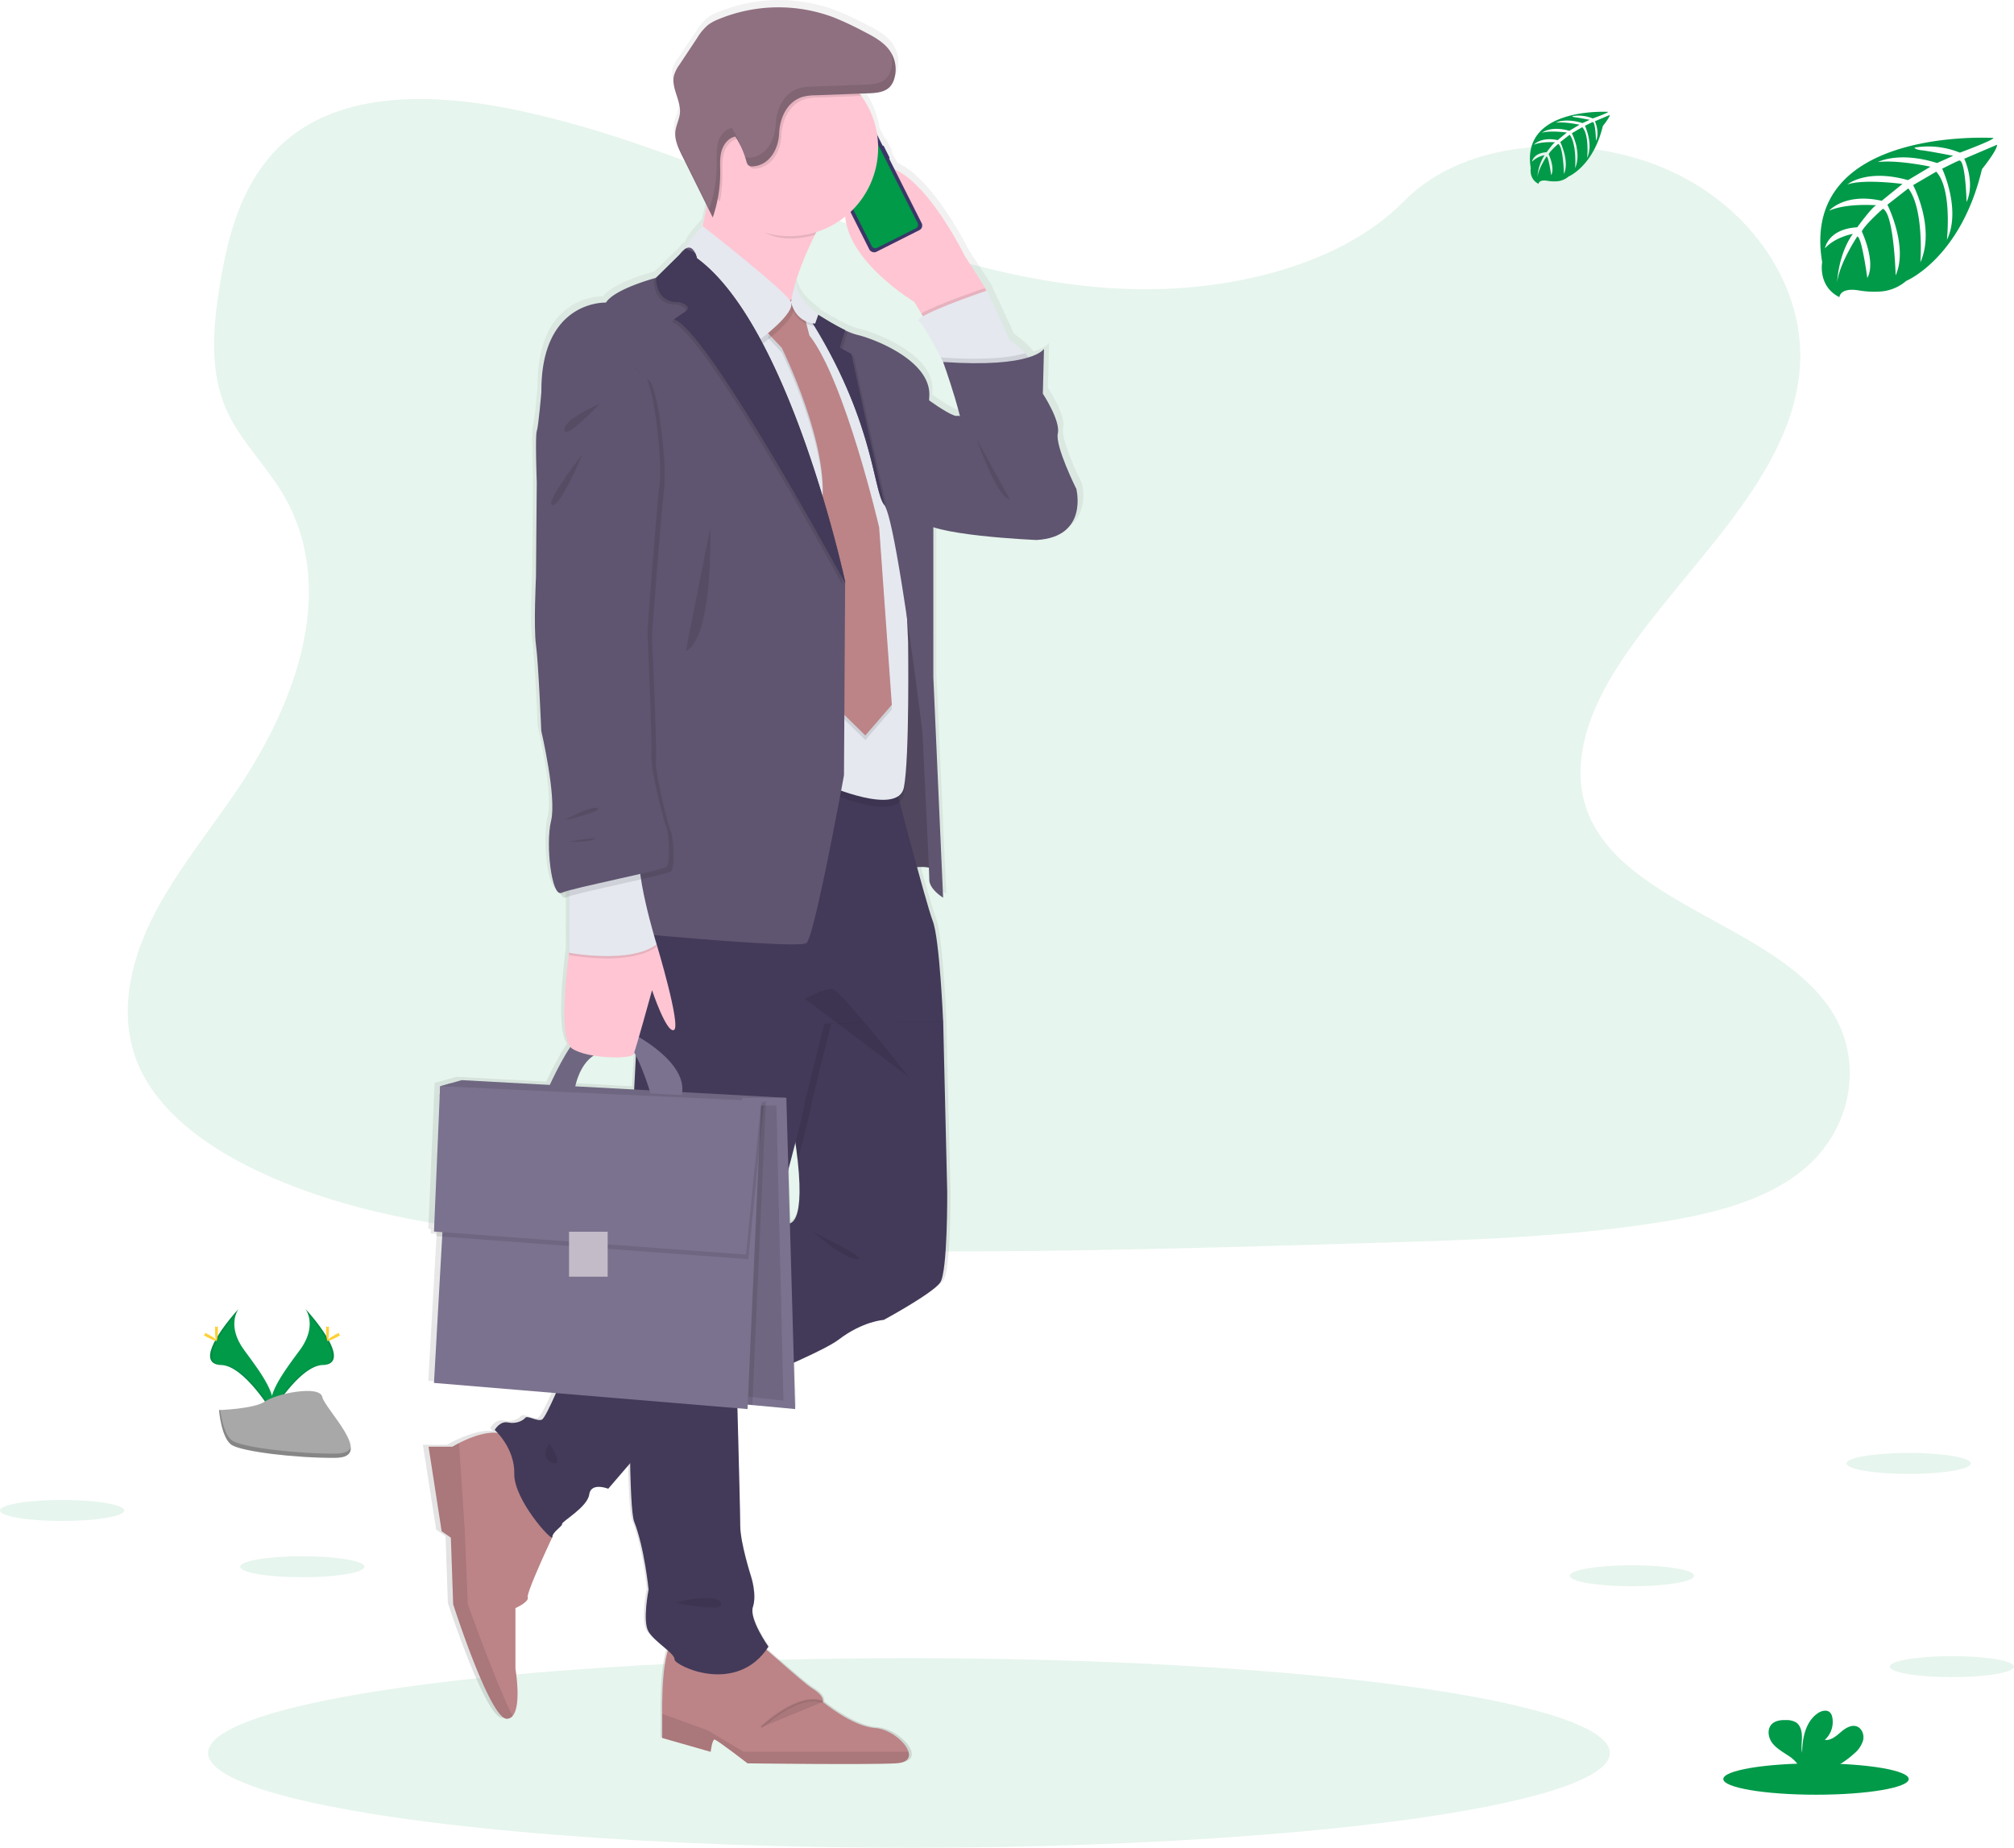 <svg data-name="Layer 1" xmlns="http://www.w3.org/2000/svg" width="873.53" height="801.44" viewBox="0 0 873.53 801.44"><defs><linearGradient id="a" x1="489.88" y1="814.11" x2="489.88" y2="49.28" gradientUnits="userSpaceOnUse"><stop offset="0" stop-color="gray" stop-opacity=".25"/><stop offset=".54" stop-color="gray" stop-opacity=".12"/><stop offset="1" stop-color="gray" stop-opacity=".1"/></linearGradient></defs><path d="M489.35 125.35c-47.88-1.66-93.48-17.11-137-34s-86.7-35.63-133.43-44.63c-30.06-5.76-64.43-6.58-88.65 9.53-23.3 15.51-30.84 42.28-34.88 67.12-3 18.69-4.84 38.36 3.51 55.85 5.79 12.15 16.08 22.36 23.19 34 24.76 40.48 7.26 90.4-19.57 129.93-12.58 18.54-27.18 36.23-36.89 56s-14.21 42.35-5.71 62.49c8.42 20 28.49 34.94 50.23 45.49 44.16 21.41 96.19 27.54 146.93 31 112.32 7.68 225.23 4.36 337.85 1 41.67-1.24 83.53-2.49 124.53-8.93 22.77-3.58 46.28-9.26 62.81-23 21-17.41 26.18-46.88 12.12-68.71-23.59-36.61-88.79-45.71-105.28-85-9.07-21.63.25-45.72 13.43-65.77 28.29-43 75.7-80.78 78.2-130 1.72-33.77-21.08-67.6-56.32-83.59C687.48 57.38 636.25 59.49 609 87.22c-28.06 28.62-77.38 39.6-119.65 38.13z" fill="#009a49" opacity=".1"/><ellipse cx="394.25" cy="760.32" rx="303.97" ry="41.12" fill="#009a49" opacity=".1"/><path d="M632.51 258.88s-9.41-18.57-8.14-24.09-6.62-17.31-6.62-17.31l.51-19.56s-1.09 2-6.77 3.75c-.48-.63-1-1.25-1.54-1.84a40.32 40.32 0 00-6.82-5.69l-10-21.58-9.67-14.81s-15.25-31-31-37.84l-2.48-4.85a.38.38 0 00.15-.49l-2.52-4.93a.39.39 0 00-.49-.18l-2.41-4.72a37.91 37.91 0 00-7-16.89c-.25-.35-.52-.67-.78-1l3.92-.14c3.44-.13 7.28-.43 9.59-3a8.77 8.77 0 001.79-3.3 14 14 0 00.58-2.93V74.6c0-.21-.11-.69-.17-1 0-.13 0-.26-.08-.39a11.66 11.66 0 00-.31-1.16 1.55 1.55 0 01-.07-.23c-.14-.4-.29-.8-.46-1.19a1.11 1.11 0 01-.07-.16c-.18-.39-.38-.77-.59-1.14l-.06-.12a4 4 0 00-.25-.45c-2.71-4.26-7.47-6.75-12-9a138.69 138.69 0 00-13-6 70 70 0 00-51 .72 20.19 20.19 0 00-4.54 2.42 23.46 23.46 0 00-4.95 5.82l-7.75 11.45a16.18 16.18 0 00-2.51 4.62c-1.45 5.44 3.1 10.89 2.59 16.5-.26 2.79-1.76 5.35-2.05 8.14-.37 3.6 1.3 7.07 2.93 10.32l11.09 22c-.59 2.89-1.24 5.85-1.95 8.71-5.11 5.28-6.83 8.16-7.3 9.72l-.15.08a9 9 0 00-2.56 2.5L447.06 167s-18.32 4.76-22.13 10.79c0 0-28.75-1.26-28.5 38.89 0 0-1.27 15.06-2 17.07s0 22.33 0 22.33l-.34 41.16s-1.1 21.83 0 29.61 2.37 37.39 2.37 37.39 6.87 28.86 4.33 39.15c-2.44 9.85 0 31.39 4 31.48.76 1.57 1.63 2.34 2.58 1.9a11 11 0 011.27-.46v24.59s-4.95 34.45.6 41c-3.68 5.24-8 14.18-9.1 16.53l-38.9-2.09-4.95 1.39-4.54 1.27-2.75 63.27 1.1.08-.08 1.93 2.6.19-3.62 63.72 53.85 4.43c-2.37 5.31-5.12 11-6.19 11.55-2 1-6.36-2-7.38-.76s-4.07 2.76-7.63 2-5.85 3.26-5.85 3.26.52.46 1.3 1.31c-5.78-.7-13.09 2.4-17.06 4.4-1.78.9-2.89 1.57-2.89 1.57h-10.5l5.77 36.81 4.07 2.78 1 29s16.28 50.19 23.74 49.86a3.37 3.37 0 002.51-1.26c4-4.62 1.23-20.49 1.23-20.49v-26.42s6.1-2.68 5.42-4.69 9.84-24 10.78-26a.17.17 0 00.08-.16c0-2.26 4.58-4.77 4.32-5.77s11.2-7.28 12-12.8 8.39-2.51 8.39-2.51l9.66-11.1c.29 13.53.84 23 1.79 25.4 4.58 11.55 6.36 29.62 6.36 29.62s-2.8 13.8 0 18.32c1.72 2.76 5.72 5.72 8.5 8.17-2.89 8.76-2.48 27.38-2.48 27.38v10.7l21.37 6s.67-5.35 1.69-5.35 14.59 10.37 14.59 10.37 52.24.67 65.46 0c5-.25 6.36-2.4 5.59-5-1.27-4.33-8.4-9.94-14.74-10.37-10.18-.67-23.07-11.37-23.07-11.37s1-2.35-4.41-5.69c-3.74-2.3-14.09-11.61-20.49-17.06.3-.41.61-.82.9-1.26 0 0-8.65-12-6.86-17.32s-.77-13-.77-13-4.83-14.81-4.83-22.34c0-4.77-.72-31.9-1.24-51.14l4.46.37.09-1.92 2 .18 18.91 1.74-.58-20.21c9.11-4 16.69-7.71 19.83-10.08 10.68-8 19.84-8.53 19.84-8.53s21.62-11.54 24.93-16.31 3-39.4 3-39.4l-1.78-74.22v-.06s-1.52-35.88-4.58-43.66c-1.12-2.88-3.89-12.48-6.92-23.44a18.11 18.11 0 015.22.22c.11 2.68.18 4.52.18 5.15 0 4.26 6.1 7.88 6.1 7.88l-4.32-96v-65.31c13.32 4.24 45.53 5.56 45.53 5.56 23.21-1.22 17.62-22.34 17.62-22.34zM506.87 176.4h-.07a66.59 66.59 0 011.85-7.45zm-87.42 329.27c7.89 1.3 17 .92 17.69-.61.07-.15.16-.42.28-.77.25.44.49.89.74 1.35l-.77 14.48v.33l-26-1.4c1.82-7.75 5.26-11.53 8.06-13.38zm86.67 73.06l-.67-23.45c1.16-4.32 2.2-8.24 3.09-11.6.4 2.79.74 5.36 1 7.73 2.46 22.25-1.17 26.59-3.42 27.32zm74-351.58c-1.49.57-7.16-3-12.54-6.7 0-.68.05-1.35.08-2 .76-15.31-24.17-24.84-31.8-26.6a27.41 27.41 0 01-5.36-2 125 125 0 01-11.84-6.69l.1-.29s-9.84-6.23-10.05-14a132.92 132.92 0 018.46-20.53c.19-.39.4-.8.6-1.19a39.25 39.25 0 0012.8-6.78c1.53 20 30.47 37.21 30.47 37.21l3.09 5 .73 1.18c-1.56.92-2.31 1.66-1.78 2.09 2.2 1.76 7.52 11.72 9.72 15.93.6 1.14 1 1.85 1 1.85s4.73 12.87 7.44 23.64a2 2 0 00-1.14-.12z" transform="translate(-163.24 -49.28)" fill="url(#a)"/><path d="M428.06 126l-.34.45-1.16 1.55-22.25 15.72-4.72-7.76-3-5s-44.35-26.6-25.28-52.24 47.25 32.5 47.25 32.5z" fill="#ffc5d3"/><rect x="547.05" y="112.1" width=".76" height="6.26" rx=".38" ry=".38" transform="rotate(-26.73 362.193 434.107)" fill="#3a3768"/><rect x="521.39" y="119.37" width=".43" height="2.06" rx=".21" ry=".21" transform="rotate(-26.73 336.351 439.283)" fill="#3a3768"/><rect x="523.41" y="122.65" width=".48" height="3.59" rx=".24" ry=".24" transform="rotate(-26.73 338.393 443.326)" fill="#3a3768"/><rect x="525.6" y="126.97" width=".46" height="3.62" rx=".23" ry=".23" transform="rotate(-26.73 340.584 447.67)" fill="#3a3768"/><rect x="528.35" y="104.91" width="25.4" height="51.62" rx="2.24" ry="2.24" transform="rotate(-26.73 355.796 449.617)" fill="#3a3768"/><path d="M373.16 56.39a.9.9 0 00-.4 1.22l.08.17a.91.91 0 01-.4 1.23l-9.62 4.84a.9.9 0 01-1.22-.4l-.09-.17a.91.91 0 00-1.22-.41l-1.87.95a1.72 1.72 0 00-.77 2.33l20.44 40.57a1.75 1.75 0 002.34.77l16.78-8.45a1.75 1.75 0 00.77-2.34l-20.45-40.59a1.74 1.74 0 00-2.34-.77z" fill="#009a49"/><rect x="527.92" y="109.31" width="3.55" height=".72" rx=".36" ry=".36" transform="rotate(-26.73 344.437 428.554)" fill="#e6e8ec"/><circle cx="368.88" cy="59.17" r=".41" fill="#e6e8ec"/><path d="M387.56 212l-6.25 167.72s21-7 24.25-1.75-3.5-84-3.5-84z" fill="#5f5570"/><path d="M387.56 212l-6.25 167.72s21-7 24.25-1.75-3.5-84-3.5-84z" opacity=".15"/><path d="M388.56 764.83c-13 .67-64.33 0-64.33 0s-13.34-10.33-14.34-10.33-1.66 5.33-1.66 5.33l-21-6v-10.66s-.67-30.35 5.66-31.67 34.34 0 34.34 0c1-.33 20 17.67 25.33 21s4.33 5.67 4.33 5.67 12.67 10.66 22.67 11.33c6.23.42 13.24 6 14.49 10.33.76 2.61-.59 4.75-5.49 5z" fill="#bc8487"/><path d="M388.56 764.83c-13 .67-64.33 0-64.33 0s-13.34-10.33-14.34-10.33-1.66 5.33-1.66 5.33l-21-6v-10.45l19.66 7.12 15.67 9.33h71.49c.76 2.61-.59 4.75-5.49 5z" opacity=".1"/><path d="M330.19 749.17s16-15.33 26.7-11" stroke="#000" stroke-miterlimit="10" opacity=".1"/><path d="M228.89 692.83c.67 2-5.33 4.67-5.33 4.67v26.33s2.72 15.81-1.21 20.42a3.29 3.29 0 01-2.46 1.25c-7.33.33-23.33-49.67-23.33-49.67l-1-28.89-4-2.77-5.67-36.67h10.34s1.09-.67 2.84-1.57c5-2.55 15.47-7 21.16-2.76l19.33 43.55s-11.33 24.11-10.67 26.11z" fill="#bc8487"/><path d="M222.35 744.25a3.29 3.29 0 01-2.46 1.25c-7.33.33-23.33-49.67-23.33-49.67l-1-28.89-4-2.77-5.67-36.67h10.34s1.09-.67 2.84-1.57l2.49 37.57 1.33 32.33s12.56 35.2 19.46 48.42z" opacity=".1"/><path d="M407.81 556.25c-3.25 4.75-24.5 16.25-24.5 16.25s-9 .5-19.5 8.5c-5.43 4.14-24.3 12.35-41.25 19.32-15.83 6.51-30 11.93-30 11.93l-16.32 19-12.43 14.47s-7.5-3-8.25 2.5-12 11.75-11.75 12.75-4.25 3.5-4.25 5.75-16.75-16.25-16.5-27.5-8.5-19-8.5-19 2.25-4 5.75-3.25 6.5-.75 7.5-2 5.25 1.75 7.25.75 10-20.75 10-20.75l31.17-20.91 62-41.56 2.86-1.92s8.25 3.78 4.9-27.19c-.65-6-1.74-13.29-3.4-22.17-10.25-54.75 26.5-61 26.5-61l32.25 10.75 7.75 12v.06l1.75 73.94s.22 34.53-3.03 39.28z" fill="#433a59"/><path d="M322.31 591.25s.1 3.55.25 9.07c-15.83 6.51-30 11.93-30 11.93l-16.32 19c-.27-15.75-.21-36.21 0-57.18l62-41.56c-7.67 28.43-15.93 58.74-15.93 58.74zM409.06 443v.06l-48.5.94s-8.5 33.25-9.75 40.25c-.31 1.72-2.19 9.07-4.85 19.17-.65-6-1.74-13.29-3.4-22.17-10.25-54.75 26.5-61 26.5-61L401.31 431z" opacity=".1"/><path d="M281.31 352.25l-6.25 120s-4.5 176.25 0 187.75 6.25 29.5 6.25 29.5-2.75 13.75 0 18.25 11.5 9.5 11.25 12 26.75 16 40.75-5.5c0 0-8.5-12-6.75-17.25s-.75-13-.75-13-4.75-14.75-4.75-22.28-1.75-70.5-1.75-70.5 27.25-100 28.5-107 9.75-40.25 9.75-40.25l51.5-1s-1.5-35.75-4.5-43.5-17.75-64.5-17.75-64.5z" fill="#433a59"/><path fill="#7b728f" d="M195.36 469.89l-4.47 1.28-.18 4.42 134.02 1.73v-1.74l-129.37-5.69z"/><path d="M353.44 101.87c-19.5 39.55-7.39 47.82-5.46 48.84-4.13-1.92-57.81-27.14-50.75-33.54 4.59-4.17 8.52-22.31 10.83-35.31 1.37-7.76 2.17-13.69 2.17-13.69l56.33 10.33c-5.46 8.8-9.8 16.55-13.12 23.37z" fill="#ffc5d3"/><path d="M427.76 126.45L426.6 128l-22.29 15.72-4.72-7.76c6.87-4 27.47-11 27.47-11z" opacity=".1"/><path d="M448.31 162.5c-2 7-35.75 0-35.75 0l-3.5-5.5s-.35-.7-.94-1.84c-2.16-4.19-7.39-14.11-9.55-15.87-2.75-2.25 29.5-13.25 29.5-13.25l9.88 21.5a39.82 39.82 0 016.7 5.67c2.5 2.71 4.57 6.1 3.66 9.29z" fill="#e5e8ef"/><path d="M392.31 165.72s20 15.78 23 14.64 51.5 31.61 51.5 31.61 5.5 21-17.25 22.25c0 0-48.25-2-50.25-9s-7-59.5-7-59.5z" fill="#5f5570"/><path d="M337.81 134l-21.75 22.5 30.5 194 12-7s31 13.75 33.5 1 1.81-63 1.81-63l-4.06-90.78s-14.25-31.75-14.25-32.75-20.55-16.5-20.55-16.5l-9.7-7.5z" opacity=".1"/><path d="M337.81 131l-21.75 22.5 30.5 194 12-7s31 13.75 33.5 1 1.81-63 1.81-63l-4.06-90.78s-14.25-31.75-14.25-32.75-20.55-16.5-20.55-16.5l-9.7-7.5z" fill="#e5e8ef"/><path d="M339.06 134.25l-6 12.25 6 6.33s21.5 43.42 17.25 69.17l4.5 84.75 14.5 14.25 11.5-13.28-5.5-77s-14.75-63.5-30.25-83.25l-4.5-17.5z" opacity=".1"/><path d="M339.06 132.25l-6 12.25 6 6.33s21.5 43.42 17.25 69.17l4.5 84.75 14.5 14.25 11.5-13.28-5.5-77s-14.75-63.5-30.25-83.25l-4.5-17.5z" fill="#bc8487"/><path d="M366.56 78.5c-5.46 8.8-9.76 16.55-13.12 23.37a38.45 38.45 0 01-10.9 1.57c-12.36 0-19.48-8.55-26.48-17.63-1.6-2.06-6.86-1.58-8-4 1.37-7.76 2.17-13.69 2.17-13.69z" opacity=".1"/><path d="M380.87 64.1a38.33 38.33 0 11-7.29-22.49 38.33 38.33 0 017.29 22.49z" fill="#ffc5d3"/><path d="M330.31 149.5l-31.5-38s-2.91-1.17 6.92-11.46c0 0 36.1 28.14 38.34 32.92s-13.76 16.54-13.76 16.54z" opacity=".1"/><path d="M329.31 147.5l-31.5-38s-2.91-1.17 6.92-11.46c0 0 36.1 28.14 38.34 32.92s-13.76 16.54-13.76 16.54z" fill="#e5e8ef"/><path d="M409.06 389.35s-6-3.6-6-7.85-3-64.25-3-64.25-4.4-35.81-9-64.27c-2.7-16.77-5.47-31-7.43-33.82l-.08-.12c-5.25-6.75-4.25-39.75-37-88 .44.3 11.73 8.22 20 12.2a27.42 27.42 0 005.27 2c7.5 1.75 32 11.25 31.25 26.5s1.75 50.25 1.75 50.25v71.73z" fill="#5f5570"/><path d="M448.31 162.5c-2 7-35.75 0-35.75 0l-3.5-5.5s-.35-.7-.94-1.84a.67.67 0 01-.05-.12c19.61 1.37 30.54-.06 36.58-1.83 2.5 2.71 4.57 6.1 3.66 9.29z" opacity=".1"/><path d="M409.06 157s10.5 29 9 36.25S442.31 229 442.31 229l24.5-17s-9.25-18.5-8-24-6.5-17.25-6.5-17.25l.5-19.48s-4.5 8.45-43.75 5.73z" fill="#5f5570"/><path d="M373.58 41.61l-19 .72a21.16 21.16 0 00-5.5.69c-6.79 2.09-9.92 9.31-10.17 15.8s-4 13.76-11.27 14.33a2.81 2.81 0 01-2.07-.46 3.42 3.42 0 01-.88-1.77 38.7 38.7 0 00-4.78-10.68c-3 .54-5.22 3.39-6 6.37s-.57 6.12-.56 9.21a59.61 59.61 0 01-1.13 11.69 38.33 38.33 0 1161.39-45.9z" opacity=".1"/><path d="M348.09 42.02a21.16 21.16 0 015.5-.69l23.07-.86c3.38-.13 7.15-.43 9.42-2.94a8.81 8.81 0 001.76-3.29 14.2 14.2 0 00-1.49-11.63c-2.67-4.25-7.35-6.72-11.81-9a137.23 137.23 0 00-12.77-6 68 68 0 00-50.1.72 20.22 20.22 0 00-4.46 2.39 23.05 23.05 0 00-4.86 5.8l-7.59 11.44a15.75 15.75 0 00-2.39 4.62c-1.43 5.43 3 10.86 2.54 16.45-.26 2.78-1.73 5.33-2 8.11-.36 3.59 1.28 7 2.89 10.27l13.34 26.91a59.62 59.62 0 003.23-19.5c0-3.09-.26-6.23.56-9.21s3-5.83 6-6.37a38.57 38.57 0 014.79 10.68 3.38 3.38 0 00.88 1.77 2.8 2.8 0 002.07.46c7.31-.57 11-7.77 11.27-14.33s3.36-13.71 10.15-15.8z" fill="#8f7080"/><path fill="#7b728f" d="M190.89 471.17l9.34-2.67 140.83 7.67-15.5 2-134.67-7z"/><path opacity=".1" d="M190.89 471.17l9.34-2.67 140.83 7.67-15.5 2-134.67-7z"/><path fill="#7b728f" d="M344.89 611.17l-18.58-1.73-6.52-.6V505.5l1.72-23.99.38-5.34h19.17l3.83 135z"/><path opacity=".1" d="M339.81 607.5l-14.82-1.64-5.2-.57v-97.98l1.37-22.74.3-5.07h15.29l3.06 128z"/><path d="M238.18 471.17s9.25-20.29 13.13-20.92 11 0 11 0l-.63 5.88s-9.5.75-12.5 16.62z" fill="#7b728f"/><path d="M238.18 471.17s9.25-20.29 13.13-20.92 11 0 11 0l-.63 5.88s-9.5.75-12.5 16.62z" opacity=".1"/><path d="M274.06 448.13s24.87 12.37 21.62 26.87l-13.5-.75s-6.5-21.62-11.62-22.75 3.5-3.37 3.5-3.37z" fill="#7b728f"/><path d="M366.56 252.25v.73l-.5 83.27s-12.75 70-16.25 72.75-80.25-4.75-80.25-4.75L234.81 170c-.25-40 28-38.75 28-38.75 3.75-6 21.75-10.75 21.75-10.75l10-9.75.32-.45a8.89 8.89 0 012.52-2.49c2.06-1.19 3.37.38 4.12 1.93a11.63 11.63 0 01.78 2.27c40.51 29.71 64.26 140.24 64.26 140.24z" fill="#5f5570"/><path d="M365.56 253.25v.73c-12.57-23-61-110.14-74.25-114.48l5.1-3.5s3.4-2-2.85-4c0 0-9.75 1.25-10-10.5l10.32-10.2 2.52-2.49 4.12 1.93a11.63 11.63 0 01.78 2.27c40.51 29.71 64.26 140.24 64.26 140.24z" opacity=".1"/><path d="M366.56 252.25v.73c-12.57-23-61-110.14-74.25-114.48l5.1-3.5s3.4-2-2.85-4c0 0-9.75 1.25-10-10.5l10.32-10.2 2.52-2.49 4.12 1.93a11.63 11.63 0 01.78 2.27c40.51 29.71 64.26 140.24 64.26 140.24z" fill="#433a59"/><path d="M384.64 220.12l-.08-.12c-5.25-6.75-4.25-39.75-37-88 .44.3 11.73 8.22 20 12.2l-2.31 7.62 5 2.67z" opacity=".1"/><path d="M383.64 219.12l-.08-.12c-5.25-6.75-4.25-39.75-37-88 .44.3 11.73 8.22 20 12.2l-2.31 7.62 5 2.67z" fill="#433a59"/><path d="M345.12 123.3l-2.05 8.66s1.5 8.67 10.49 9.42l1.45-4.13s-9.7-6.22-9.89-13.95z" opacity=".1"/><path d="M345.12 122.3l-2.05 8.66s1.5 8.67 10.49 9.42l1.45-4.13s-9.7-6.22-9.89-13.95z" fill="#e5e8ef"/><path opacity=".1" d="M332.19 477.57l-5.88 131.87-6.52-.6V505.5l1.72-23.99 10.68-3.94z"/><path fill="#7b728f" d="M192.23 528.5l-4 71.33 136 11.34 5.96-133.6-137.96 50.93z"/><path opacity=".1" d="M189.23 536.17l2.66-63 139.3 6.4-6.63 66.6-135.33-10z"/><path fill="#7b728f" d="M188.23 534.17l2.66-63 139.3 6.4-6.63 66.6-135.33-10z"/><path fill="#c3bbc8" d="M246.81 534.25h16.75v19.5h-16.75z"/><path d="M249.31 406.5l-2.5 6.75s-5.25 37 1.25 41.5 25.75 4.75 26.75 2.5 8-27.75 8-27.75 6.25 18.75 9.5 17.25-7.5-37.14-7.5-37.14z" fill="#ffc5d3"/><path d="M246.81 378.5v35.75s26.5 5 38-3.64c0 0-10.75-34.61-6.75-43.36s-31.25 11.25-31.25 11.25z" opacity=".1"/><path d="M246.81 377.5v35.75s26.5 5 38-3.64c0 0-10.75-34.61-6.75-43.36s-31.25 11.25-31.25 11.25z" fill="#e5e8ef"/><path d="M243.81 168.25l-7 3.75s-1.25 15-2 17 0 22.25 0 22.25l-.34 41s-1.08 21.75 0 29.5 2.29 37.25 2.29 37.25 6.76 28.75 4.26 39 .25 33.25 4.5 31.25 43.5-9.75 45.5-11.25 1-15.5 0-17.25-7-25.5-6.5-31-1.75-53.75-1.75-53.75 3.75-51.5 5.25-63.5-3-47.25-7-47.75-15.71-27.75-37.21 3.5z" opacity=".1"/><path d="M241.81 166.25l-7 3.75s-1.25 15-2 17 0 22.25 0 22.25l-.34 41s-1.08 21.75 0 29.5 2.29 37.25 2.29 37.25 6.76 28.75 4.26 39 .25 33.25 4.5 31.25 43.5-9.75 45.5-11.25 1-15.5 0-17.25-7-25.5-6.5-31-1.75-53.75-1.75-53.75 3.75-51.5 5.25-63.5-3-47.25-7-47.75-15.71-27.75-37.21 3.5z" fill="#5f5570"/><path d="M317.42 55.49c-3 .54-5.22 3.39-6 6.37s-.57 6.12-.56 9.21a59.61 59.61 0 01-3.22 19.5l-13.35-26.91c-.26-.53-.53-1.08-.79-1.63a36.37 36.37 0 002.29 5.38l13.35 26.91a59.61 59.61 0 003.22-19.5c0-3.09-.25-6.23.56-9.21s3-5.83 6-6.37a40.13 40.13 0 012.59 4.73 39 39 0 00-4.09-8.48zm69.17-32.45a14.16 14.16 0 01-.24 7.45 8.83 8.83 0 01-1.77 3.29c-2.27 2.51-6 2.81-9.42 2.94l-23.06.86a21.23 21.23 0 00-5.51.69c-6.78 2.09-9.92 9.31-10.17 15.8s-4 13.76-11.27 14.33a2.81 2.81 0 01-2.07-.46c.23.65.45 1.31.64 2a3.3 3.3 0 00.87 1.77 2.81 2.81 0 002.07.46c7.32-.57 11-7.77 11.27-14.33s3.39-13.71 10.17-15.8a21.23 21.23 0 015.51-.69l23.06-.86c3.38-.13 7.15-.43 9.42-2.94a8.83 8.83 0 001.77-3.29 14.2 14.2 0 00-1.27-11.22zm-37.55 410.15s8.66-4.5 12-4.25 33.33 38.39 33.33 38.39zm-88.83-258.12s-15.83 6.76-15.41 11.43 15.41-11.43 15.41-11.43zm-7.71 22.1s-16.61 21.24-12.94 21.95 12.94-21.95 12.94-21.95zM308.06 229s1.52 47.5-10.66 53.5zm-63.3 126.83s11.72-6.66 14.41-5.33-14.41 5.33-14.41 5.33zm2.05 9.21s7.4.53 10.91-1-10.91 1-10.91 1zm176.65-174.91s9.18 26.37 14.47 26.37M292.92 695.17s17.22-4.67 19.76 0-19.76 0-19.76 0zm-54.74-69.24s-4.29 6.57 1.38 8.57-1.38-8.57-1.38-8.57zm114.38-91.68s13 11.58 19.14 11.92-19.14-11.92-19.14-11.92z" opacity=".1"/><path d="M864.6 59.83s-84.19-5.11-74.27 53.89c0 0-2 10.43 7.48 15.17 0 0 .15-4.38 8.64-2.89a39.41 39.41 0 009.14.44 19.08 19.08 0 0011.17-4.59s23.67-9.77 32.87-48.46c0 0 6.81-8.44 6.54-10.61l-14.21 6.07s4.86 10.25 1 18.77c0 0-.46-18.4-3.19-18-.56.09-7.39 3.55-7.39 3.55s8.36 17.86 2.05 30.83c0 0 2.4-22-4.65-29.54l-10 5.84s9.77 18.44 3.15 33.49c0 0 1.7-23.08-5.25-32.07l-9.06 7.07s9.17 18.18 3.58 30.66c0 0-.73-26.87-5.55-28.9 0 0-7.92 7-9.13 9.86 0 0 6.28 13.2 2.38 20.16 0 0-2.39-17.9-4.35-18 0 0-7.9 11.86-8.72 20 0 0 .34-12.1 6.81-21.13 0 0-7.64 1.31-12.1 6.27 0 0 1.23-8.39 14-9.12 0 0 6.52-9 8.27-9.55 0 0-12.75-1.06-20.48 2.36 0 0 6.81-7.91 22.82-4.31l9-7.3s-16.79-2.3-23.9.24c0 0 8.19-7 26.31-1.9l9.74-5.83s-14.31-3.08-22.83-2c0 0 9-4.85 25.68.41l7-3.13s-10.48-2.06-13.55-2.38-3.24-1.18-3.24-1.18a36.39 36.39 0 0119.7 2.19s14.8-5.49 14.54-6.38zM697.49 48.52s-38-2.29-33.56 24.37c0 0-.89 4.71 3.38 6.85 0 0 .07-2 3.9-1.31a17.05 17.05 0 004.14.2 8.62 8.62 0 005-2.08s10.69-4.42 14.85-21.9c0 0 3.08-3.81 3-4.79l-6.44 2.74s2.19 4.63.47 8.48c0 0-.21-8.31-1.45-8.12-.25 0-3.33 1.61-3.33 1.61s3.77 8.07.92 13.93c0 0 1.09-9.94-2.1-13.35l-4.51 2.64s4.41 8.33 1.42 15.13c0 0 .77-10.43-2.37-14.49l-4.09 3.2s4.14 8.21 1.61 13.85c0 0-.33-12.14-2.5-13.06 0 0-3.58 3.16-4.13 4.46 0 0 2.84 6 1.08 9.11 0 0-1.08-8.09-2-8.13 0 0-3.57 5.36-3.94 9a19.4 19.4 0 013.08-9.54 10.72 10.72 0 00-5.47 2.83s.56-3.79 6.35-4.12c0 0 2.95-4.07 3.74-4.31 0 0-5.76-.49-9.26 1.06 0 0 3.08-3.57 10.31-2l4-3.3s-7.59-1-10.8.11c0 0 3.7-3.16 11.88-.86l4.41-2.63s-6.47-1.39-10.32-.89c0 0 4.06-2.19 11.61.18l3.14-1.41s-4.73-.93-6.12-1.08-1.46-.53-1.46-.53a16.51 16.51 0 018.9 1s6.78-2.43 6.66-2.85z" fill="#009a49"/><ellipse cx="846.6" cy="722.88" rx="26.93" ry="4.55" fill="#009a49" opacity=".1"/><ellipse cx="26.93" cy="655.15" rx="26.93" ry="4.55" fill="#009a49" opacity=".1"/><ellipse cx="827.86" cy="634.75" rx="26.93" ry="4.55" fill="#009a49" opacity=".1"/><ellipse cx="131.09" cy="679.56" rx="26.93" ry="4.55" fill="#009a49" opacity=".1"/><ellipse cx="707.82" cy="683.47" rx="26.93" ry="4.55" fill="#009a49" opacity=".1"/><ellipse cx="787.66" cy="771.64" rx="40.21" ry="6.8" fill="#009a49"/><path d="M804.28 760.52a11.68 11.68 0 003.83-5.78c.5-2.3-.48-5-2.68-5.89-2.46-.94-5.09.76-7.08 2.48s-4.28 3.69-6.89 3.33a10.5 10.5 0 003.25-9.82 4.13 4.13 0 00-.91-2c-1.36-1.46-3.84-.83-5.47.32-5.2 3.66-6.65 10.72-6.68 17.08-.52-2.3-.08-4.69-.1-7s-.65-5-2.64-6.22a8 8 0 00-4-.95c-2.34-.08-4.94.15-6.53 1.86-2 2.12-1.47 5.69.25 8s4.35 3.8 6.77 5.42a14.89 14.89 0 014.83 4.61 3.83 3.83 0 01.36.82h14.66a40.9 40.9 0 009.03-6.26zm-671.8-192.8s5.5 7.18-2.53 18-14.65 20-12 26.76c0 0 12.12-20.14 22-20.42s3.38-12.2-7.47-24.34z" fill="#009a49"/><path d="M132.48 567.72a8.63 8.63 0 011.12 2.25c9.62 11.3 14.75 21.85 5.5 22.12-8.61.24-18.94 15.64-21.42 19.53a9.24 9.24 0 00.29.89s12.12-20.14 22-20.42 3.36-12.23-7.49-24.37z" opacity=".1"/><path d="M142.69 576.9c0 2.53-.28 4.58-.63 4.58s-.63-2-.63-4.58.35-1.34.7-1.34.56-1.19.56 1.34z" fill="#ffd037"/><path d="M146.2 579.92c-2.22 1.21-4.16 1.94-4.32 1.64s1.49-1.54 3.71-2.75 1.35-.33 1.51 0 1.32-.09-.9 1.11z" fill="#ffd037"/><path d="M103.47 567.72s-5.5 7.18 2.53 18 14.65 20 12 26.76c0 0-12.11-20.14-22-20.42s-3.38-12.2 7.47-24.34z" fill="#009a49"/><path d="M103.47 567.72a8.82 8.82 0 00-1.13 2.25c-9.62 11.3-14.74 21.85-5.5 22.12 8.62.24 18.95 15.64 21.43 19.53a7.16 7.16 0 01-.3.89s-12.11-20.14-22-20.42-3.35-12.23 7.5-24.37z" opacity=".1"/><path d="M93.25 576.9c0 2.53.29 4.58.64 4.58s.63-2 .63-4.58-.35-1.34-.7-1.34-.57-1.19-.57 1.34z" fill="#ffd037"/><path d="M89.76 579.92c2.22 1.21 4.15 1.94 4.32 1.64s-1.5-1.54-3.72-2.75-1.34-.33-1.51 0-1.32-.09.91 1.11z" fill="#ffd037"/><path d="M95 611.6s15.36-.47 20-3.77 23.63-7.23 24.77-1.94 23.09 26.29 5.75 26.43-40.3-2.7-44.92-5.52-5.6-15.2-5.6-15.2z" fill="#a8a8a8"/><path d="M145.82 630.48c-17.34.14-40.3-2.7-44.92-5.52-3.51-2.14-4.92-9.83-5.39-13.38H95s1 12.39 5.59 15.2 27.58 5.66 44.92 5.52c5 0 6.73-1.82 6.64-4.46-.7 1.61-2.61 2.61-6.33 2.64z" opacity=".2"/></svg>